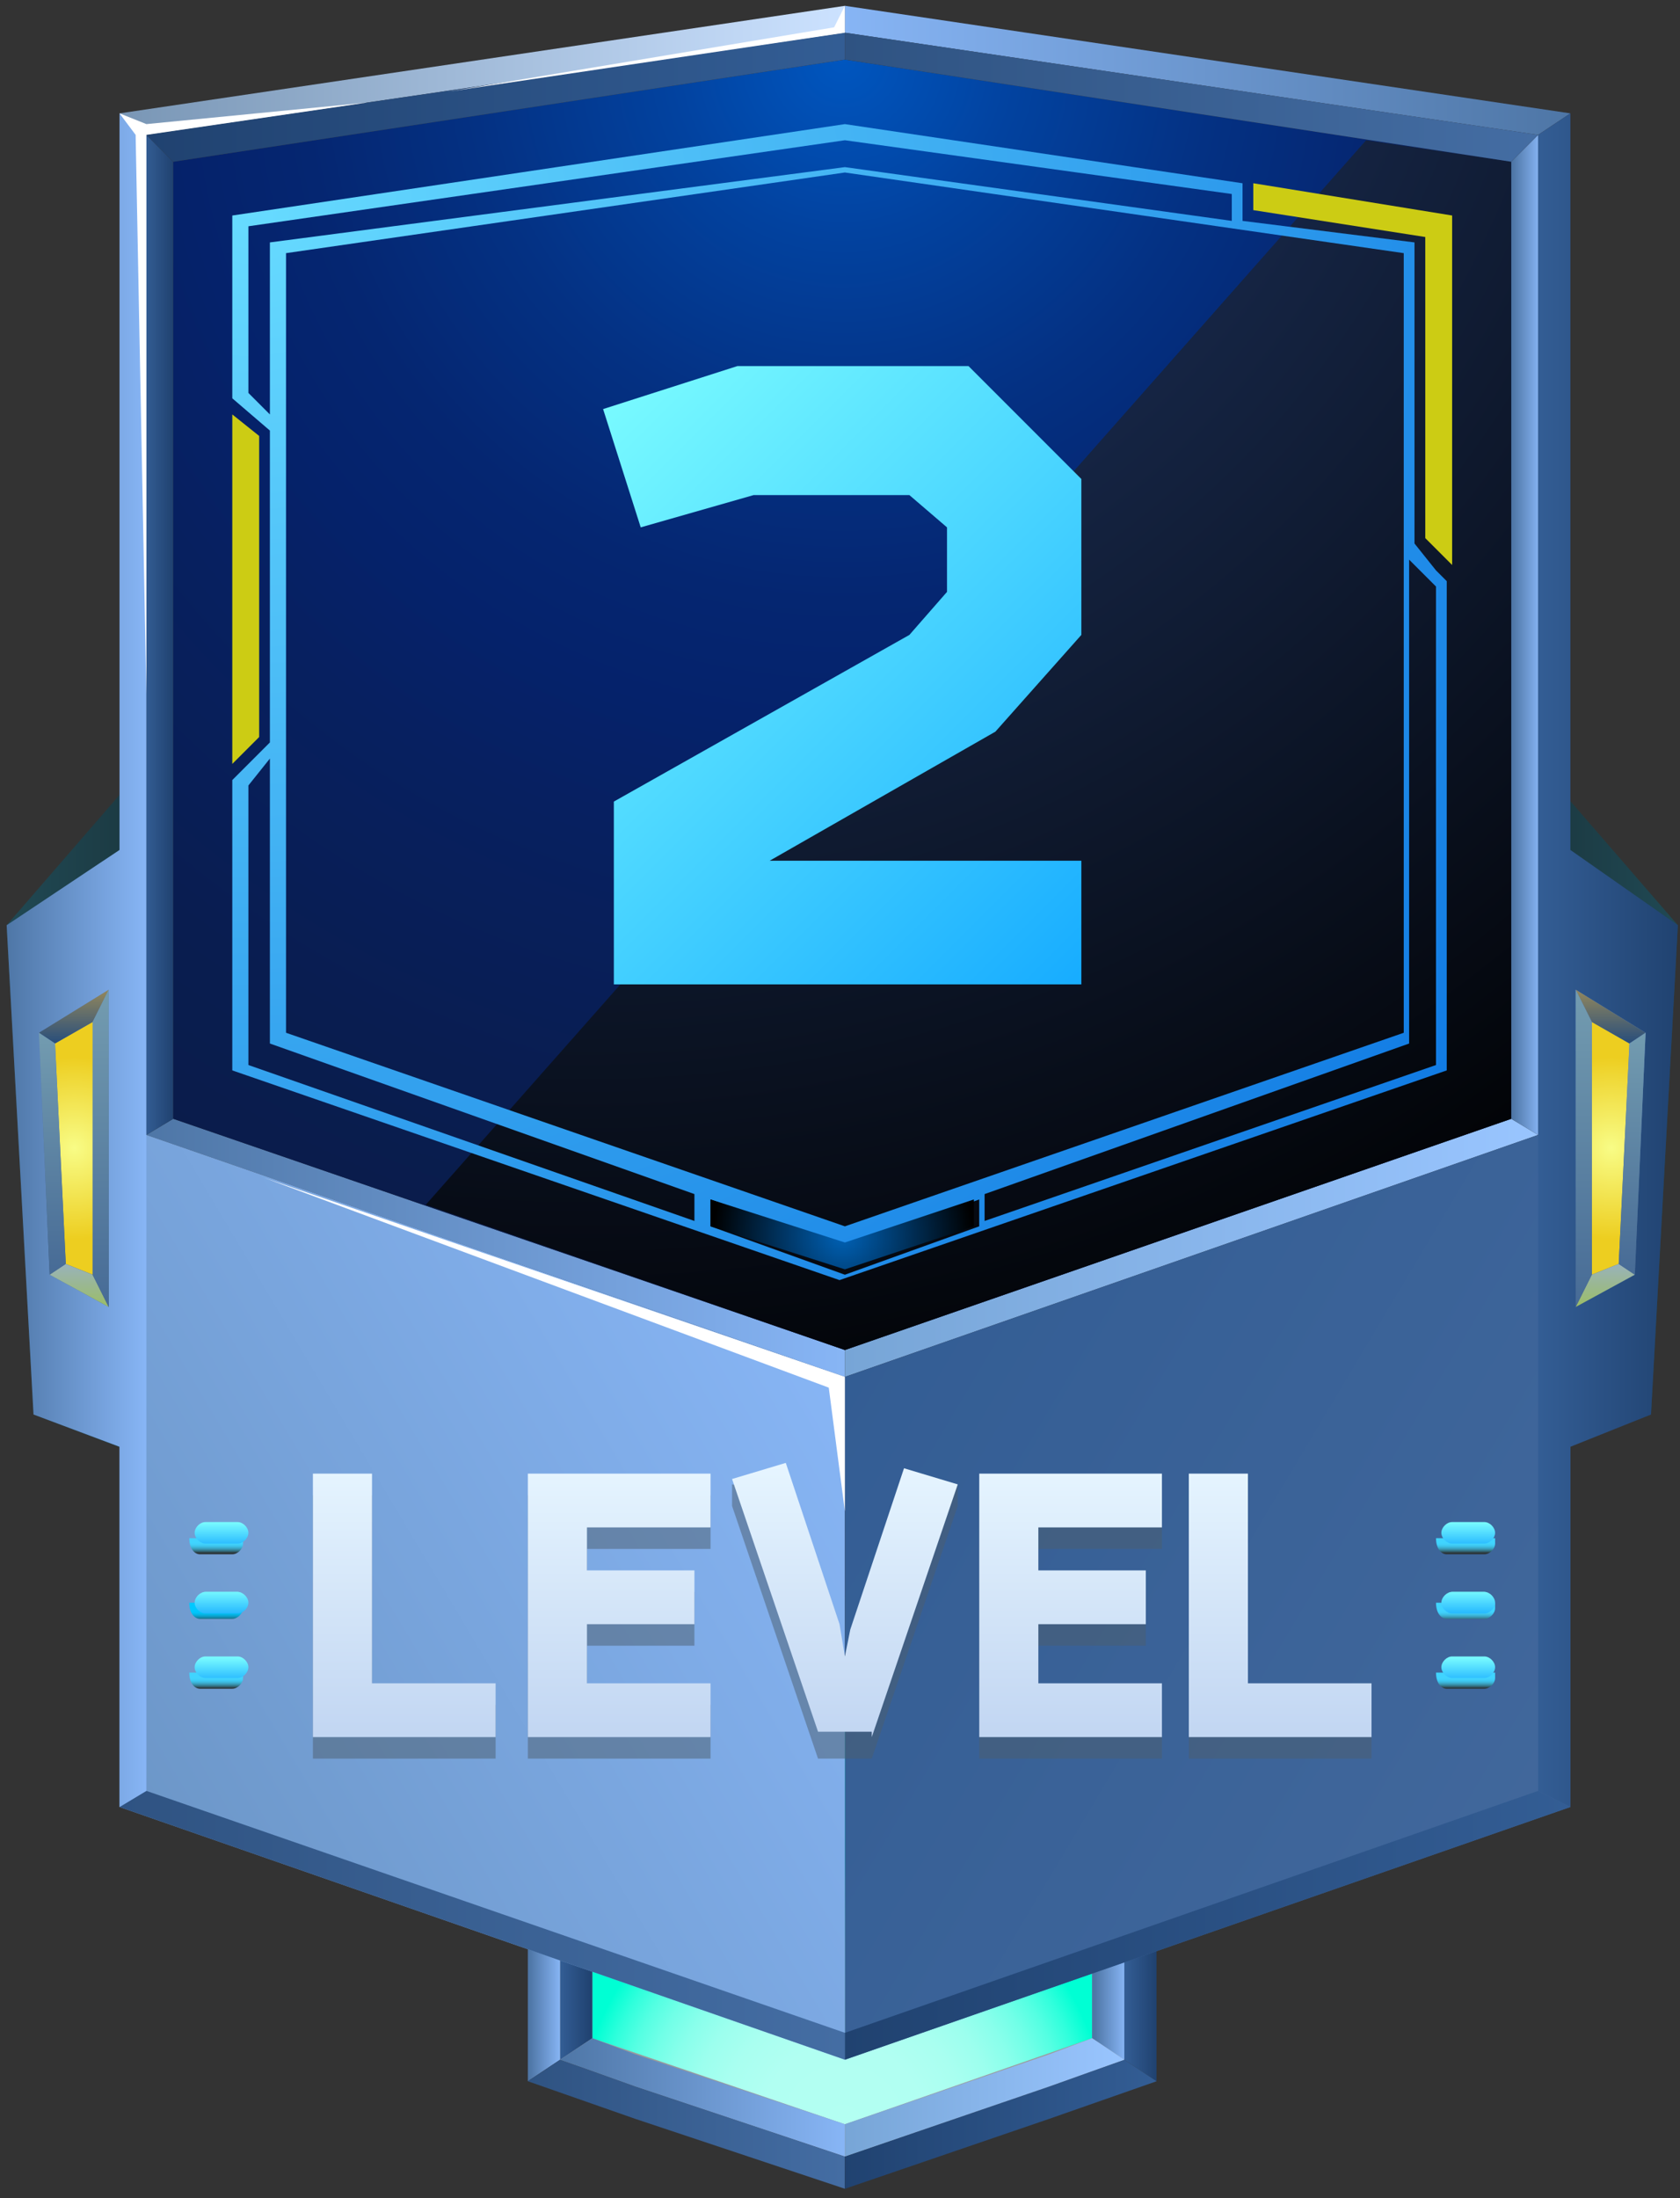 <svg width="130" height="170" viewBox="0 0 130 170" fill="none" xmlns="http://www.w3.org/2000/svg">
<rect x="0" y="0" width="130" height="170" fill="#333333" stroke="none"/>
<path fill-rule="evenodd" clip-rule="evenodd" d="M119.023 112.72V59.079L129.835 71.554L127.756 109.393L119.023 112.72Z" fill="url(#paint0_linear_312_27480)"/>
<path fill-rule="evenodd" clip-rule="evenodd" d="M43.341 130.186V159.293L65.379 166.778L87.002 159.293V130.186H43.341Z" fill="#9B9B9B"/>
<path fill-rule="evenodd" clip-rule="evenodd" d="M45.833 130.186V157.63L65.376 164.283L84.504 157.63V130.186H45.833Z" fill="url(#paint1_radial_312_27480)"/>
<path fill-rule="evenodd" clip-rule="evenodd" d="M86.998 130.186V159.293L89.493 160.956V130.186H86.998Z" fill="url(#paint2_linear_312_27480)"/>
<path fill-rule="evenodd" clip-rule="evenodd" d="M87.001 159.293V130.186H84.506V157.63L87.001 159.293Z" fill="url(#paint3_linear_312_27480)"/>
<path fill-rule="evenodd" clip-rule="evenodd" d="M45.836 157.63V130.186H43.341V159.293L45.836 157.63Z" fill="url(#paint4_linear_312_27480)"/>
<path fill-rule="evenodd" clip-rule="evenodd" d="M43.341 159.293V130.186H40.846V160.956L43.341 159.293Z" fill="url(#paint5_linear_312_27480)"/>
<path fill-rule="evenodd" clip-rule="evenodd" d="M49.162 161.374L65.379 166.78V169.275L49.162 163.869L40.846 160.958L43.341 159.295L49.162 161.374Z" fill="url(#paint6_linear_312_27480)"/>
<path fill-rule="evenodd" clip-rule="evenodd" d="M65.379 166.778L49.162 161.372L43.341 159.293L45.836 157.63L49.162 158.877L65.379 164.283V166.778Z" fill="url(#paint7_linear_312_27480)"/>
<path fill-rule="evenodd" clip-rule="evenodd" d="M65.381 166.78L81.182 161.374L87.004 159.295L89.498 160.958L81.182 163.869L65.381 169.275V166.78Z" fill="url(#paint8_linear_312_27480)"/>
<path fill-rule="evenodd" clip-rule="evenodd" d="M87.004 159.293L81.182 161.372L65.381 166.778V164.283L81.182 158.877L84.509 157.63L87.004 159.293Z" fill="url(#paint9_linear_312_27480)"/>
<path fill-rule="evenodd" clip-rule="evenodd" d="M11.326 112.72V59.079L0.515 71.554L2.594 109.393L11.326 112.72Z" fill="url(#paint10_linear_312_27480)"/>
<path fill-rule="evenodd" clip-rule="evenodd" d="M11.326 87.773L13.405 86.525L65.383 104.406V106.485L11.326 87.773Z" fill="url(#paint11_linear_312_27480)"/>
<path fill-rule="evenodd" clip-rule="evenodd" d="M119.022 87.773L116.943 86.525L65.381 104.406V106.485L119.022 87.773Z" fill="url(#paint12_linear_312_27480)"/>
<path fill-rule="evenodd" clip-rule="evenodd" d="M11.326 10.432L13.405 12.511V86.527L11.326 87.774V10.432Z" fill="url(#paint13_linear_312_27480)"/>
<path fill-rule="evenodd" clip-rule="evenodd" d="M65.383 159.292V106.483L11.326 87.771L9.247 86.939V139.749L65.383 159.292Z" fill="url(#paint14_linear_312_27480)"/>
<path fill-rule="evenodd" clip-rule="evenodd" d="M65.381 106.483V159.292L121.517 139.749V86.939L119.022 87.771L65.381 106.483Z" fill="url(#paint15_linear_312_27480)"/>
<path fill-rule="evenodd" clip-rule="evenodd" d="M65.383 157.214L11.326 138.502L9.247 139.749L65.383 159.293V157.214Z" fill="url(#paint16_linear_312_27480)"/>
<path fill-rule="evenodd" clip-rule="evenodd" d="M119.022 138.502L65.381 157.214V159.293L121.517 139.749L119.022 138.502Z" fill="url(#paint17_linear_312_27480)"/>
<path fill-rule="evenodd" clip-rule="evenodd" d="M9.247 8.767V65.734L0.515 71.555L2.594 109.395L9.247 111.89V139.75L11.326 138.502V112.722V88.604V64.071V10.43L9.247 8.767Z" fill="url(#paint18_linear_312_27480)"/>
<path fill-rule="evenodd" clip-rule="evenodd" d="M127.334 79.871L121.929 76.544V101.077L126.503 98.582L127.334 79.871Z" fill="#808080"/>
<path fill-rule="evenodd" clip-rule="evenodd" d="M13.404 12.509V86.525L65.382 104.405L116.943 86.525V12.509L65.382 4.608L13.404 12.509Z" fill="url(#paint19_radial_312_27480)"/>
<path fill-rule="evenodd" clip-rule="evenodd" d="M32.943 93.177L105.712 10.845L116.939 12.508V86.524L65.377 104.404L32.943 93.177Z" fill="url(#paint20_radial_312_27480)"/>
<path fill-rule="evenodd" clip-rule="evenodd" d="M20.885 18.747V32.053L19.222 30.39V17.499L65.378 10.846L95.317 15.004V17.083L65.378 12.925L20.885 18.747ZM20.885 33.3V57.418L17.975 60.329V82.783L64.962 99L111.95 82.783V44.943L111.118 44.112L109.455 42.033V18.747L96.149 17.083V15.004V14.173L65.378 9.599L17.975 16.668V30.805L20.885 33.3ZM20.885 58.665V80.704L53.735 92.347V94.426L19.222 82.367V60.745L20.885 58.665ZM54.983 92.763L65.378 96.505L75.773 92.763V94.842L65.378 98.584L54.983 94.842V92.763ZM76.189 92.347L109.039 80.704V43.28L111.118 45.359V82.367L76.189 94.426V92.347ZM22.133 19.578V79.872L65.378 94.842L108.623 79.872V19.578L65.378 13.341L22.133 19.578Z" fill="url(#paint21_radial_312_27480)"/>
<path fill-rule="evenodd" clip-rule="evenodd" d="M11.326 10.43L65.383 2.529V0.45L9.247 8.767L11.326 10.43Z" fill="url(#paint22_linear_312_27480)"/>
<path fill-rule="evenodd" clip-rule="evenodd" d="M65.383 2.528L11.326 10.429L13.405 12.508L65.383 4.607V2.528Z" fill="url(#paint23_linear_312_27480)"/>
<path fill-rule="evenodd" clip-rule="evenodd" d="M119.023 10.432L116.944 12.511V86.527L119.023 87.774V10.432Z" fill="url(#paint24_linear_312_27480)"/>
<path fill-rule="evenodd" clip-rule="evenodd" d="M119.022 10.43L65.381 2.529V0.45L121.517 8.767L119.022 10.43Z" fill="url(#paint25_linear_312_27480)"/>
<path fill-rule="evenodd" clip-rule="evenodd" d="M65.381 2.528L119.022 10.429L116.943 12.508L65.381 4.607V2.528Z" fill="url(#paint26_linear_312_27480)"/>
<path fill-rule="evenodd" clip-rule="evenodd" d="M112.368 43.695V16.667L96.982 14.172V16.251L110.289 18.33V41.616L112.368 43.695Z" fill="#CCCC14"/>
<path fill-rule="evenodd" clip-rule="evenodd" d="M17.975 32.051V59.079L20.054 57V33.714L17.975 32.051Z" fill="#CCCC14"/>
<path fill-rule="evenodd" clip-rule="evenodd" d="M65.379 96.09L54.983 92.764V94.843L65.379 98.169L75.359 94.843V92.764L65.379 96.09Z" fill="url(#paint27_radial_312_27480)"/>
<path fill-rule="evenodd" clip-rule="evenodd" d="M65.378 116.879L64.131 107.316L20.47 91.099L65.378 106.484V116.879Z" fill="white"/>
<path fill-rule="evenodd" clip-rule="evenodd" d="M11.326 53.675L10.495 10.43L9.247 8.766L11.326 9.598L28.375 7.935L11.326 10.43V53.675Z" fill="white"/>
<path fill-rule="evenodd" clip-rule="evenodd" d="M34.607 7.103L64.546 2.113L65.378 0.45V2.529L34.607 7.103Z" fill="white"/>
<path opacity="0.5" d="M92.407 136.009H106.129V131.85H96.566V115.633H91.992V136.009H92.407ZM75.775 136.009H89.912V131.85H80.349V127.276H88.665V123.118H80.349V119.792H89.912V115.633H75.775V136.009ZM67.458 136.009L74.111 116.465V114.802L69.953 115.218L65.795 127.692L65.379 129.771L64.963 127.692L60.805 115.218L56.647 114.802V116.465L63.3 136.009H67.458ZM40.846 136.009H54.983V131.85H45.42V127.276H53.736V123.118H45.42V119.792H54.983V115.633H40.846V136.009ZM24.629 136.009H38.351V131.85H28.787V115.633H24.213V136.009H24.629Z" fill="#4D5E6E"/>
<path d="M92.407 134.343H106.129V130.184H96.566V113.967H91.992V134.343H92.407ZM75.775 134.343H89.912V130.184H80.349V125.61H88.665V121.452H80.349V118.126H89.912V113.967H75.775V134.343ZM67.458 134.343L74.111 114.799L69.953 113.552L65.795 126.026L65.379 128.105L64.963 125.61L60.805 113.136L56.647 114.383L63.3 133.927H67.458V134.343ZM40.846 134.343H54.983V130.184H45.42V125.61H53.736V121.452H45.42V118.126H54.983V113.967H40.846V134.343ZM24.629 134.343H38.351V130.184H28.787V113.967H24.213V134.343H24.629Z" fill="url(#paint28_linear_312_27480)"/>
<path fill-rule="evenodd" clip-rule="evenodd" d="M14.648 118.958C14.648 119.79 15.063 120.205 15.479 120.205H17.974C18.39 120.205 18.806 119.79 18.806 119.374V118.958C17.558 118.958 16.311 118.958 14.648 118.958Z" fill="url(#paint29_linear_312_27480)"/>
<path fill-rule="evenodd" clip-rule="evenodd" d="M18.385 118.126H15.89C15.475 118.126 15.475 118.542 15.475 118.542C15.475 118.958 15.89 118.958 15.89 118.958H18.385C18.801 118.958 18.801 118.542 18.801 118.542C18.801 118.126 18.801 118.126 18.385 118.126Z" fill="url(#paint30_linear_312_27480)"/>
<path fill-rule="evenodd" clip-rule="evenodd" d="M14.648 123.95C14.648 124.782 15.063 125.198 15.479 125.198H17.974C18.39 125.198 18.806 124.782 18.806 124.366V123.95C17.558 123.95 16.311 123.95 14.648 123.95Z" fill="url(#paint31_linear_312_27480)"/>
<path fill-rule="evenodd" clip-rule="evenodd" d="M18.385 123.117H15.89C15.475 123.117 15.475 123.533 15.475 123.533C15.475 123.949 15.89 123.949 15.89 123.949H18.385C18.801 123.949 18.801 123.533 18.801 123.533C18.801 123.533 18.801 123.117 18.385 123.117Z" fill="url(#paint32_linear_312_27480)"/>
<path fill-rule="evenodd" clip-rule="evenodd" d="M14.648 129.354C14.648 130.186 15.063 130.602 15.479 130.602H17.974C18.39 130.602 18.806 130.186 18.806 129.77V129.354C17.558 129.354 16.311 129.354 14.648 129.354Z" fill="url(#paint33_linear_312_27480)"/>
<path fill-rule="evenodd" clip-rule="evenodd" d="M18.385 128.521H15.89C15.475 128.521 15.475 128.937 15.475 128.937C15.475 129.353 15.89 129.353 15.89 129.353H18.385C18.801 129.353 18.801 128.937 18.801 128.937C18.801 128.521 18.801 128.521 18.385 128.521Z" fill="url(#paint34_linear_312_27480)"/>
<path fill-rule="evenodd" clip-rule="evenodd" d="M18.388 117.712H15.893C15.477 117.712 15.062 118.128 15.062 118.544C15.062 118.959 15.477 119.375 15.893 119.375H18.388C18.804 119.375 19.22 118.959 19.22 118.544C19.22 118.128 18.804 117.712 18.388 117.712Z" fill="url(#paint35_linear_312_27480)"/>
<path fill-rule="evenodd" clip-rule="evenodd" d="M18.388 123.117H15.893C15.477 123.117 15.062 123.533 15.062 123.949C15.062 124.365 15.477 124.78 15.893 124.78H18.388C18.804 124.78 19.22 124.365 19.22 123.949C19.22 123.533 18.804 123.117 18.388 123.117Z" fill="url(#paint36_linear_312_27480)"/>
<path fill-rule="evenodd" clip-rule="evenodd" d="M18.388 128.106H15.893C15.477 128.106 15.062 128.522 15.062 128.938C15.062 129.354 15.477 129.77 15.893 129.77H18.388C18.804 129.77 19.22 129.354 19.22 128.938C19.22 128.522 18.804 128.106 18.388 128.106Z" fill="url(#paint37_linear_312_27480)"/>
<path fill-rule="evenodd" clip-rule="evenodd" d="M111.12 118.958C111.12 119.79 111.536 120.205 111.952 120.205H114.863C115.278 120.205 115.694 119.79 115.694 119.374V118.958C114.031 118.958 112.783 118.958 111.12 118.958Z" fill="url(#paint38_linear_312_27480)"/>
<path fill-rule="evenodd" clip-rule="evenodd" d="M114.858 118.126H112.363C111.947 118.126 111.947 118.542 111.947 118.542C111.947 118.958 112.363 118.958 112.363 118.958H114.858C115.274 118.958 115.274 118.542 115.274 118.542C115.274 118.126 115.274 118.126 114.858 118.126Z" fill="url(#paint39_linear_312_27480)"/>
<path fill-rule="evenodd" clip-rule="evenodd" d="M111.12 123.95C111.12 124.782 111.536 125.198 111.952 125.198H114.863C115.278 125.198 115.694 124.782 115.694 124.366V123.95C114.031 123.95 112.783 123.95 111.12 123.95Z" fill="url(#paint40_linear_312_27480)"/>
<path fill-rule="evenodd" clip-rule="evenodd" d="M114.858 123.117H112.363C111.947 123.117 111.947 123.533 111.947 123.533C111.947 123.949 112.363 123.949 112.363 123.949H114.858C115.274 123.949 115.274 123.533 115.274 123.533C115.274 123.533 115.274 123.117 114.858 123.117Z" fill="url(#paint41_linear_312_27480)"/>
<path fill-rule="evenodd" clip-rule="evenodd" d="M111.12 129.354C111.12 130.186 111.536 130.602 111.952 130.602H114.863C115.278 130.602 115.694 130.186 115.694 129.77V129.354C114.031 129.354 112.783 129.354 111.12 129.354Z" fill="url(#paint42_linear_312_27480)"/>
<path fill-rule="evenodd" clip-rule="evenodd" d="M114.858 128.521H112.363C111.947 128.521 111.947 128.937 111.947 128.937C111.947 129.353 112.363 129.353 112.363 129.353H114.858C115.274 129.353 115.274 128.937 115.274 128.937C115.274 128.521 115.274 128.521 114.858 128.521Z" fill="url(#paint43_linear_312_27480)"/>
<path fill-rule="evenodd" clip-rule="evenodd" d="M114.861 117.712H112.366C111.95 117.712 111.534 118.128 111.534 118.544C111.534 118.959 111.95 119.375 112.366 119.375H114.861C115.277 119.375 115.692 118.959 115.692 118.544C115.692 118.128 115.277 117.712 114.861 117.712Z" fill="url(#paint44_linear_312_27480)"/>
<path fill-rule="evenodd" clip-rule="evenodd" d="M114.861 123.117H112.366C111.95 123.117 111.534 123.533 111.534 123.949C111.534 124.365 111.95 124.78 112.366 124.78H114.861C115.277 124.78 115.692 124.365 115.692 123.949C115.692 123.533 115.277 123.117 114.861 123.117Z" fill="url(#paint45_linear_312_27480)"/>
<path fill-rule="evenodd" clip-rule="evenodd" d="M114.861 128.106H112.366C111.95 128.106 111.534 128.522 111.534 128.938C111.534 129.354 111.95 129.77 112.366 129.77H114.861C115.277 129.77 115.692 129.354 115.692 128.938C115.692 128.522 115.277 128.106 114.861 128.106Z" fill="url(#paint46_linear_312_27480)"/>
<path fill-rule="evenodd" clip-rule="evenodd" d="M129.835 71.555L121.518 65.734V8.767L119.023 10.43V64.071V88.604V112.722V138.502L121.518 139.75V111.89L127.756 109.395L129.835 71.555Z" fill="url(#paint47_linear_312_27480)"/>
<path fill-rule="evenodd" clip-rule="evenodd" d="M3.01 79.871L8.415 76.544V101.077L3.841 98.582L3.01 79.871Z" fill="url(#paint48_linear_312_27480)"/>
<path fill-rule="evenodd" clip-rule="evenodd" d="M4.261 80.7L7.171 79.037V98.581L5.092 97.749L4.261 80.7Z" fill="url(#paint49_radial_312_27480)"/>
<path fill-rule="evenodd" clip-rule="evenodd" d="M3.837 98.582L5.084 97.75L7.163 98.582L8.411 101.077L3.837 98.582Z" fill="url(#paint50_linear_312_27480)"/>
<path fill-rule="evenodd" clip-rule="evenodd" d="M4.257 80.702L3.01 79.871L8.415 76.544L7.168 79.039L4.257 80.702Z" fill="url(#paint51_linear_312_27480)"/>
<path fill-rule="evenodd" clip-rule="evenodd" d="M3.01 79.87L4.257 80.702L5.089 97.75L3.841 98.582L3.01 79.87Z" fill="url(#paint52_linear_312_27480)"/>
<path fill-rule="evenodd" clip-rule="evenodd" d="M7.167 98.582V79.039L8.414 76.544V101.077L7.167 98.582Z" fill="url(#paint53_linear_312_27480)"/>
<path fill-rule="evenodd" clip-rule="evenodd" d="M127.334 79.871L121.929 76.544V101.077L126.503 98.582L127.334 79.871Z" fill="url(#paint54_linear_312_27480)"/>
<path fill-rule="evenodd" clip-rule="evenodd" d="M126.09 80.7L123.18 79.037V98.581L125.259 97.749L126.09 80.7Z" fill="url(#paint55_radial_312_27480)"/>
<path fill-rule="evenodd" clip-rule="evenodd" d="M126.503 98.582L125.255 97.75L123.176 98.582L121.929 101.077L126.503 98.582Z" fill="url(#paint56_linear_312_27480)"/>
<path fill-rule="evenodd" clip-rule="evenodd" d="M126.087 80.702L127.334 79.871L121.929 76.544L123.176 79.039L126.087 80.702Z" fill="url(#paint57_linear_312_27480)"/>
<path fill-rule="evenodd" clip-rule="evenodd" d="M127.337 79.87L126.089 80.702L125.258 97.75L126.505 98.582L127.337 79.87Z" fill="url(#paint58_linear_312_27480)"/>
<path fill-rule="evenodd" clip-rule="evenodd" d="M123.176 98.582V79.039L121.929 76.544V101.077L123.176 98.582Z" fill="url(#paint59_linear_312_27480)"/>
<path d="M47.5 61.992V76.13H83.676V66.566H59.558L77.023 56.586L83.676 49.102V37.043L74.944 28.311H57.063L46.668 31.637L49.579 40.785L58.311 38.29H70.37L73.28 40.785V45.775L70.37 49.102L47.5 61.992Z" fill="url(#paint60_linear_312_27480)"/>
<defs>
<linearGradient id="paint0_linear_312_27480" x1="119.182" y1="85.852" x2="129.977" y2="85.852" gradientUnits="userSpaceOnUse">
<stop stop-color="#1B3840"/>
<stop offset="1" stop-color="#204954"/>
</linearGradient>
<radialGradient id="paint1_radial_312_27480" cx="0" cy="0" r="1" gradientUnits="userSpaceOnUse" gradientTransform="translate(65.215 164.35) scale(20.378 20.378)">
<stop stop-color="#B3FFF2"/>
<stop offset="0.309" stop-color="#B1FFF2"/>
<stop offset="0.46" stop-color="#A9FFF0"/>
<stop offset="0.577" stop-color="#9CFFEE"/>
<stop offset="0.677" stop-color="#89FFEB"/>
<stop offset="0.765" stop-color="#71FFE7"/>
<stop offset="0.845" stop-color="#54FFE2"/>
<stop offset="0.92" stop-color="#30FFDC"/>
<stop offset="0.988" stop-color="#08FFD5"/>
<stop offset="1" stop-color="#00FFD4"/>
</radialGradient>
<linearGradient id="paint2_linear_312_27480" x1="87.063" y1="145.632" x2="89.435" y2="145.632" gradientUnits="userSpaceOnUse">
<stop stop-color="#335D94"/>
<stop offset="1" stop-color="#204270"/>
</linearGradient>
<linearGradient id="paint3_linear_312_27480" x1="84.693" y1="144.788" x2="87.066" y2="144.788" gradientUnits="userSpaceOnUse">
<stop stop-color="#4E76A6"/>
<stop offset="1" stop-color="#87B5F5"/>
</linearGradient>
<linearGradient id="paint4_linear_312_27480" x1="43.37" y1="144.788" x2="45.742" y2="144.788" gradientUnits="userSpaceOnUse">
<stop stop-color="#335D94"/>
<stop offset="1" stop-color="#204270"/>
</linearGradient>
<linearGradient id="paint5_linear_312_27480" x1="40.997" y1="145.632" x2="43.369" y2="145.632" gradientUnits="userSpaceOnUse">
<stop stop-color="#4E76A6"/>
<stop offset="1" stop-color="#87B5F5"/>
</linearGradient>
<linearGradient id="paint6_linear_312_27480" x1="40.997" y1="164.33" x2="65.218" y2="164.33" gradientUnits="userSpaceOnUse">
<stop stop-color="#2F5382"/>
<stop offset="1" stop-color="#446DA3"/>
</linearGradient>
<linearGradient id="paint7_linear_312_27480" x1="43.37" y1="162.229" x2="65.218" y2="162.229" gradientUnits="userSpaceOnUse">
<stop stop-color="#4E76A6"/>
<stop offset="1" stop-color="#87B5F5"/>
</linearGradient>
<linearGradient id="paint8_linear_312_27480" x1="65.22" y1="164.33" x2="89.441" y2="164.33" gradientUnits="userSpaceOnUse">
<stop stop-color="#204270"/>
<stop offset="1" stop-color="#335D94"/>
</linearGradient>
<linearGradient id="paint9_linear_312_27480" x1="65.22" y1="162.229" x2="87.068" y2="162.229" gradientUnits="userSpaceOnUse">
<stop stop-color="#77A5D6"/>
<stop offset="1" stop-color="#99C5FF"/>
</linearGradient>
<linearGradient id="paint10_linear_312_27480" x1="0.467" y1="85.852" x2="11.261" y2="85.852" gradientUnits="userSpaceOnUse">
<stop stop-color="#204954"/>
<stop offset="1" stop-color="#1B3840"/>
</linearGradient>
<linearGradient id="paint11_linear_312_27480" x1="11.261" y1="96.496" x2="65.221" y2="96.496" gradientUnits="userSpaceOnUse">
<stop stop-color="#4E76A6"/>
<stop offset="1" stop-color="#87B5F5"/>
</linearGradient>
<linearGradient id="paint12_linear_312_27480" x1="65.219" y1="96.496" x2="119.18" y2="96.496" gradientUnits="userSpaceOnUse">
<stop stop-color="#77A5D6"/>
<stop offset="1" stop-color="#99C5FF"/>
</linearGradient>
<linearGradient id="paint13_linear_312_27480" x1="11.261" y1="49.065" x2="13.409" y2="49.065" gradientUnits="userSpaceOnUse">
<stop stop-color="#335D94"/>
<stop offset="1" stop-color="#204270"/>
</linearGradient>
<linearGradient id="paint14_linear_312_27480" x1="64.901" y1="106.746" x2="5.535" y2="142.045" gradientUnits="userSpaceOnUse">
<stop stop-color="#87B5F5"/>
<stop offset="1" stop-color="#6A94C4"/>
</linearGradient>
<linearGradient id="paint15_linear_312_27480" x1="64.812" y1="106.27" x2="123.261" y2="141.111" gradientUnits="userSpaceOnUse">
<stop stop-color="#335D94"/>
<stop offset="1" stop-color="#42689C"/>
</linearGradient>
<linearGradient id="paint16_linear_312_27480" x1="9.113" y1="148.862" x2="65.221" y2="148.862" gradientUnits="userSpaceOnUse">
<stop stop-color="#2F5382"/>
<stop offset="1" stop-color="#446DA3"/>
</linearGradient>
<linearGradient id="paint17_linear_312_27480" x1="65.219" y1="148.862" x2="121.329" y2="148.862" gradientUnits="userSpaceOnUse">
<stop stop-color="#204270"/>
<stop offset="1" stop-color="#335D94"/>
</linearGradient>
<linearGradient id="paint18_linear_312_27480" x1="0.467" y1="74.265" x2="11.261" y2="74.265" gradientUnits="userSpaceOnUse">
<stop stop-color="#4E76A6"/>
<stop offset="1" stop-color="#87B5F5"/>
</linearGradient>
<radialGradient id="paint19_radial_312_27480" cx="0" cy="0" r="1" gradientUnits="userSpaceOnUse" gradientTransform="translate(65.221 4.816) scale(99.894 99.894)">
<stop stop-color="#0056BF"/>
<stop offset="0.135" stop-color="#02429F"/>
<stop offset="0.286" stop-color="#043183"/>
<stop offset="0.417" stop-color="#052671"/>
<stop offset="0.513" stop-color="#05226B"/>
<stop offset="0.62" stop-color="#072060"/>
<stop offset="0.835" stop-color="#091D50"/>
<stop offset="1" stop-color="#0A1C4A"/>
</radialGradient>
<radialGradient id="paint20_radial_312_27480" cx="0" cy="0" r="1" gradientUnits="userSpaceOnUse" gradientTransform="translate(45.055 -14.939) scale(132.133 132.133)">
<stop offset="7e-08" stop-color="#284580"/>
<stop offset="1"/>
</radialGradient>
<radialGradient id="paint21_radial_312_27480" cx="0" cy="0" r="1" gradientUnits="userSpaceOnUse" gradientTransform="translate(20.247 16.963) scale(133.813 133.813)">
<stop stop-color="#67DBFF"/>
<stop offset="1" stop-color="#0068DE"/>
</radialGradient>
<linearGradient id="paint22_linear_312_27480" x1="9.113" y1="5.36" x2="65.221" y2="5.36" gradientUnits="userSpaceOnUse">
<stop stop-color="#7996B5"/>
<stop offset="1" stop-color="#CCE2FF"/>
</linearGradient>
<linearGradient id="paint23_linear_312_27480" x1="11.261" y1="7.487" x2="65.221" y2="7.487" gradientUnits="userSpaceOnUse">
<stop stop-color="#204270"/>
<stop offset="1" stop-color="#335D94"/>
</linearGradient>
<linearGradient id="paint24_linear_312_27480" x1="117.034" y1="49.065" x2="119.182" y2="49.065" gradientUnits="userSpaceOnUse">
<stop stop-color="#4E76A6"/>
<stop offset="1" stop-color="#87B5F5"/>
</linearGradient>
<linearGradient id="paint25_linear_312_27480" x1="65.219" y1="5.36" x2="121.328" y2="5.36" gradientUnits="userSpaceOnUse">
<stop stop-color="#87B5F5"/>
<stop offset="1" stop-color="#4E76A6"/>
</linearGradient>
<linearGradient id="paint26_linear_312_27480" x1="65.219" y1="7.487" x2="119.18" y2="7.487" gradientUnits="userSpaceOnUse">
<stop stop-color="#2F5382"/>
<stop offset="1" stop-color="#446DA3"/>
</linearGradient>
<radialGradient id="paint27_radial_312_27480" cx="0" cy="0" r="1" gradientUnits="userSpaceOnUse" gradientTransform="translate(65.218 95.48) scale(10.009 10.009)">
<stop stop-color="#0062B7"/>
<stop offset="1"/>
</radialGradient>
<linearGradient id="paint28_linear_312_27480" x1="65.218" y1="134.167" x2="65.218" y2="113.307" gradientUnits="userSpaceOnUse">
<stop stop-color="#C2D6F2"/>
<stop offset="1" stop-color="#E6F5FF"/>
</linearGradient>
<linearGradient id="paint29_linear_312_27480" x1="16.985" y1="120.108" x2="16.985" y2="118.797" gradientUnits="userSpaceOnUse">
<stop stop-color="#2B3336"/>
<stop offset="0.017" stop-color="#2C3C41"/>
<stop offset="0.098" stop-color="#316473"/>
<stop offset="0.181" stop-color="#36869E"/>
<stop offset="0.265" stop-color="#3AA2C1"/>
<stop offset="0.349" stop-color="#3CB8DC"/>
<stop offset="0.435" stop-color="#3EC8F0"/>
<stop offset="0.521" stop-color="#40D1FB"/>
<stop offset="0.612" stop-color="#40D4FF"/>
</linearGradient>
<linearGradient id="paint30_linear_312_27480" x1="16.981" y1="119.085" x2="16.981" y2="117.954" gradientUnits="userSpaceOnUse">
<stop/>
<stop offset="1" stop-color="#78FAFF"/>
</linearGradient>
<linearGradient id="paint31_linear_312_27480" x1="16.985" y1="125.371" x2="16.985" y2="124.059" gradientUnits="userSpaceOnUse">
<stop stop-color="#2B3336"/>
<stop offset="0.017" stop-color="#293B41"/>
<stop offset="0.098" stop-color="#1E6073"/>
<stop offset="0.181" stop-color="#15809E"/>
<stop offset="0.265" stop-color="#0D9AC1"/>
<stop offset="0.349" stop-color="#07AEDC"/>
<stop offset="0.435" stop-color="#03BDF0"/>
<stop offset="0.521" stop-color="#01C5FB"/>
<stop offset="0.612" stop-color="#00C8FF"/>
</linearGradient>
<linearGradient id="paint32_linear_312_27480" x1="16.981" y1="124.346" x2="16.981" y2="123.215" gradientUnits="userSpaceOnUse">
<stop/>
<stop offset="1" stop-color="#78FAFF"/>
</linearGradient>
<linearGradient id="paint33_linear_312_27480" x1="16.985" y1="130.562" x2="16.985" y2="129.251" gradientUnits="userSpaceOnUse">
<stop stop-color="#2B3336"/>
<stop offset="0.017" stop-color="#2C3C41"/>
<stop offset="0.098" stop-color="#316473"/>
<stop offset="0.181" stop-color="#36869E"/>
<stop offset="0.265" stop-color="#3AA2C1"/>
<stop offset="0.349" stop-color="#3CB8DC"/>
<stop offset="0.435" stop-color="#3EC8F0"/>
<stop offset="0.521" stop-color="#40D1FB"/>
<stop offset="0.612" stop-color="#40D4FF"/>
</linearGradient>
<linearGradient id="paint34_linear_312_27480" x1="16.981" y1="129.538" x2="16.981" y2="128.408" gradientUnits="userSpaceOnUse">
<stop/>
<stop offset="1" stop-color="#78FAFF"/>
</linearGradient>
<linearGradient id="paint35_linear_312_27480" x1="16.983" y1="119.832" x2="16.983" y2="117.765" gradientUnits="userSpaceOnUse">
<stop stop-color="#17ACFF"/>
<stop offset="1" stop-color="#78FAFF"/>
</linearGradient>
<linearGradient id="paint36_linear_312_27480" x1="16.983" y1="125.091" x2="16.983" y2="123.024" gradientUnits="userSpaceOnUse">
<stop stop-color="#17ACFF"/>
<stop offset="1" stop-color="#78FAFF"/>
</linearGradient>
<linearGradient id="paint37_linear_312_27480" x1="16.983" y1="130.285" x2="16.983" y2="128.217" gradientUnits="userSpaceOnUse">
<stop stop-color="#17ACFF"/>
<stop offset="1" stop-color="#78FAFF"/>
</linearGradient>
<linearGradient id="paint38_linear_312_27480" x1="113.449" y1="120.108" x2="113.449" y2="118.797" gradientUnits="userSpaceOnUse">
<stop stop-color="#2B3336"/>
<stop offset="0.017" stop-color="#2C3C41"/>
<stop offset="0.098" stop-color="#316473"/>
<stop offset="0.181" stop-color="#36869E"/>
<stop offset="0.265" stop-color="#3AA2C1"/>
<stop offset="0.349" stop-color="#3CB8DC"/>
<stop offset="0.435" stop-color="#3EC8F0"/>
<stop offset="0.521" stop-color="#40D1FB"/>
<stop offset="0.612" stop-color="#40D4FF"/>
</linearGradient>
<linearGradient id="paint39_linear_312_27480" x1="113.445" y1="119.085" x2="113.445" y2="117.954" gradientUnits="userSpaceOnUse">
<stop/>
<stop offset="1" stop-color="#78FAFF"/>
</linearGradient>
<linearGradient id="paint40_linear_312_27480" x1="113.449" y1="125.371" x2="113.449" y2="124.059" gradientUnits="userSpaceOnUse">
<stop stop-color="#2B3336"/>
<stop offset="0.017" stop-color="#2C3C41"/>
<stop offset="0.098" stop-color="#316473"/>
<stop offset="0.181" stop-color="#36869E"/>
<stop offset="0.265" stop-color="#3AA2C1"/>
<stop offset="0.349" stop-color="#3CB8DC"/>
<stop offset="0.435" stop-color="#3EC8F0"/>
<stop offset="0.521" stop-color="#40D1FB"/>
<stop offset="0.612" stop-color="#40D4FF"/>
</linearGradient>
<linearGradient id="paint41_linear_312_27480" x1="113.445" y1="124.346" x2="113.445" y2="123.215" gradientUnits="userSpaceOnUse">
<stop/>
<stop offset="1" stop-color="#78FAFF"/>
</linearGradient>
<linearGradient id="paint42_linear_312_27480" x1="113.449" y1="130.562" x2="113.449" y2="129.251" gradientUnits="userSpaceOnUse">
<stop stop-color="#2B3336"/>
<stop offset="0.017" stop-color="#2C3C41"/>
<stop offset="0.098" stop-color="#316473"/>
<stop offset="0.181" stop-color="#36869E"/>
<stop offset="0.265" stop-color="#3AA2C1"/>
<stop offset="0.349" stop-color="#3CB8DC"/>
<stop offset="0.435" stop-color="#3EC8F0"/>
<stop offset="0.521" stop-color="#40D1FB"/>
<stop offset="0.612" stop-color="#40D4FF"/>
</linearGradient>
<linearGradient id="paint43_linear_312_27480" x1="113.445" y1="129.538" x2="113.445" y2="128.408" gradientUnits="userSpaceOnUse">
<stop/>
<stop offset="1" stop-color="#78FAFF"/>
</linearGradient>
<linearGradient id="paint44_linear_312_27480" x1="113.447" y1="119.832" x2="113.447" y2="117.765" gradientUnits="userSpaceOnUse">
<stop stop-color="#17ACFF"/>
<stop offset="1" stop-color="#78FAFF"/>
</linearGradient>
<linearGradient id="paint45_linear_312_27480" x1="113.447" y1="125.091" x2="113.447" y2="123.024" gradientUnits="userSpaceOnUse">
<stop stop-color="#17ACFF"/>
<stop offset="1" stop-color="#78FAFF"/>
</linearGradient>
<linearGradient id="paint46_linear_312_27480" x1="113.447" y1="130.285" x2="113.447" y2="128.217" gradientUnits="userSpaceOnUse">
<stop stop-color="#17ACFF"/>
<stop offset="1" stop-color="#78FAFF"/>
</linearGradient>
<linearGradient id="paint47_linear_312_27480" x1="119.183" y1="74.265" x2="129.977" y2="74.265" gradientUnits="userSpaceOnUse">
<stop stop-color="#335D94"/>
<stop offset="1" stop-color="#204270"/>
</linearGradient>
<linearGradient id="paint48_linear_312_27480" x1="5.735" y1="76.523" x2="5.735" y2="101.049" gradientUnits="userSpaceOnUse">
<stop stop-color="#6287C9"/>
<stop offset="1" stop-color="#3B597D"/>
</linearGradient>
<radialGradient id="paint49_radial_312_27480" cx="0" cy="0" r="1" gradientUnits="userSpaceOnUse" gradientTransform="translate(5.76 88.785) scale(7.046 7.046)">
<stop stop-color="#F8FC86"/>
<stop offset="1" stop-color="#EDCE20"/>
</radialGradient>
<linearGradient id="paint50_linear_312_27480" x1="6.22" y1="97.574" x2="6.22" y2="101.049" gradientUnits="userSpaceOnUse">
<stop stop-color="#99B2BF"/>
<stop offset="1" stop-color="#9BBD67"/>
</linearGradient>
<linearGradient id="paint51_linear_312_27480" x1="5.735" y1="76.523" x2="5.735" y2="80.519" gradientUnits="userSpaceOnUse">
<stop stop-color="#94885C"/>
<stop offset="1" stop-color="#2C507A"/>
</linearGradient>
<linearGradient id="paint52_linear_312_27480" x1="4.119" y1="79.752" x2="4.119" y2="98.389" gradientUnits="userSpaceOnUse">
<stop stop-color="#739CB0"/>
<stop offset="1" stop-color="#476B96"/>
</linearGradient>
<linearGradient id="paint53_linear_312_27480" x1="7.82" y1="76.523" x2="7.82" y2="101.049" gradientUnits="userSpaceOnUse">
<stop stop-color="#739CB0"/>
<stop offset="1" stop-color="#476B96"/>
</linearGradient>
<linearGradient id="paint54_linear_312_27480" x1="124.702" y1="76.523" x2="124.702" y2="101.049" gradientUnits="userSpaceOnUse">
<stop stop-color="#6287C9"/>
<stop offset="1" stop-color="#3B597D"/>
</linearGradient>
<radialGradient id="paint55_radial_312_27480" cx="0" cy="0" r="1" gradientUnits="userSpaceOnUse" gradientTransform="translate(124.685 88.785) rotate(180) scale(7.046 7.046)">
<stop stop-color="#F8FC86"/>
<stop offset="1" stop-color="#EDCE20"/>
</radialGradient>
<linearGradient id="paint56_linear_312_27480" x1="124.213" y1="97.574" x2="124.213" y2="101.049" gradientUnits="userSpaceOnUse">
<stop stop-color="#99B2BF"/>
<stop offset="1" stop-color="#9BBD67"/>
</linearGradient>
<linearGradient id="paint57_linear_312_27480" x1="124.702" y1="76.523" x2="124.702" y2="80.519" gradientUnits="userSpaceOnUse">
<stop stop-color="#94885C"/>
<stop offset="1" stop-color="#2C507A"/>
</linearGradient>
<linearGradient id="paint58_linear_312_27480" x1="126.321" y1="79.752" x2="126.321" y2="98.389" gradientUnits="userSpaceOnUse">
<stop stop-color="#739CB0"/>
<stop offset="1" stop-color="#476B96"/>
</linearGradient>
<linearGradient id="paint59_linear_312_27480" x1="122.617" y1="76.523" x2="122.617" y2="101.049" gradientUnits="userSpaceOnUse">
<stop stop-color="#739CB0"/>
<stop offset="1" stop-color="#476B96"/>
</linearGradient>
<linearGradient id="paint60_linear_312_27480" x1="84.381" y1="75.426" x2="43.737" y2="34.782" gradientUnits="userSpaceOnUse">
<stop stop-color="#17ACFF"/>
<stop offset="1" stop-color="#78FAFF"/>
</linearGradient>
</defs>
</svg>
